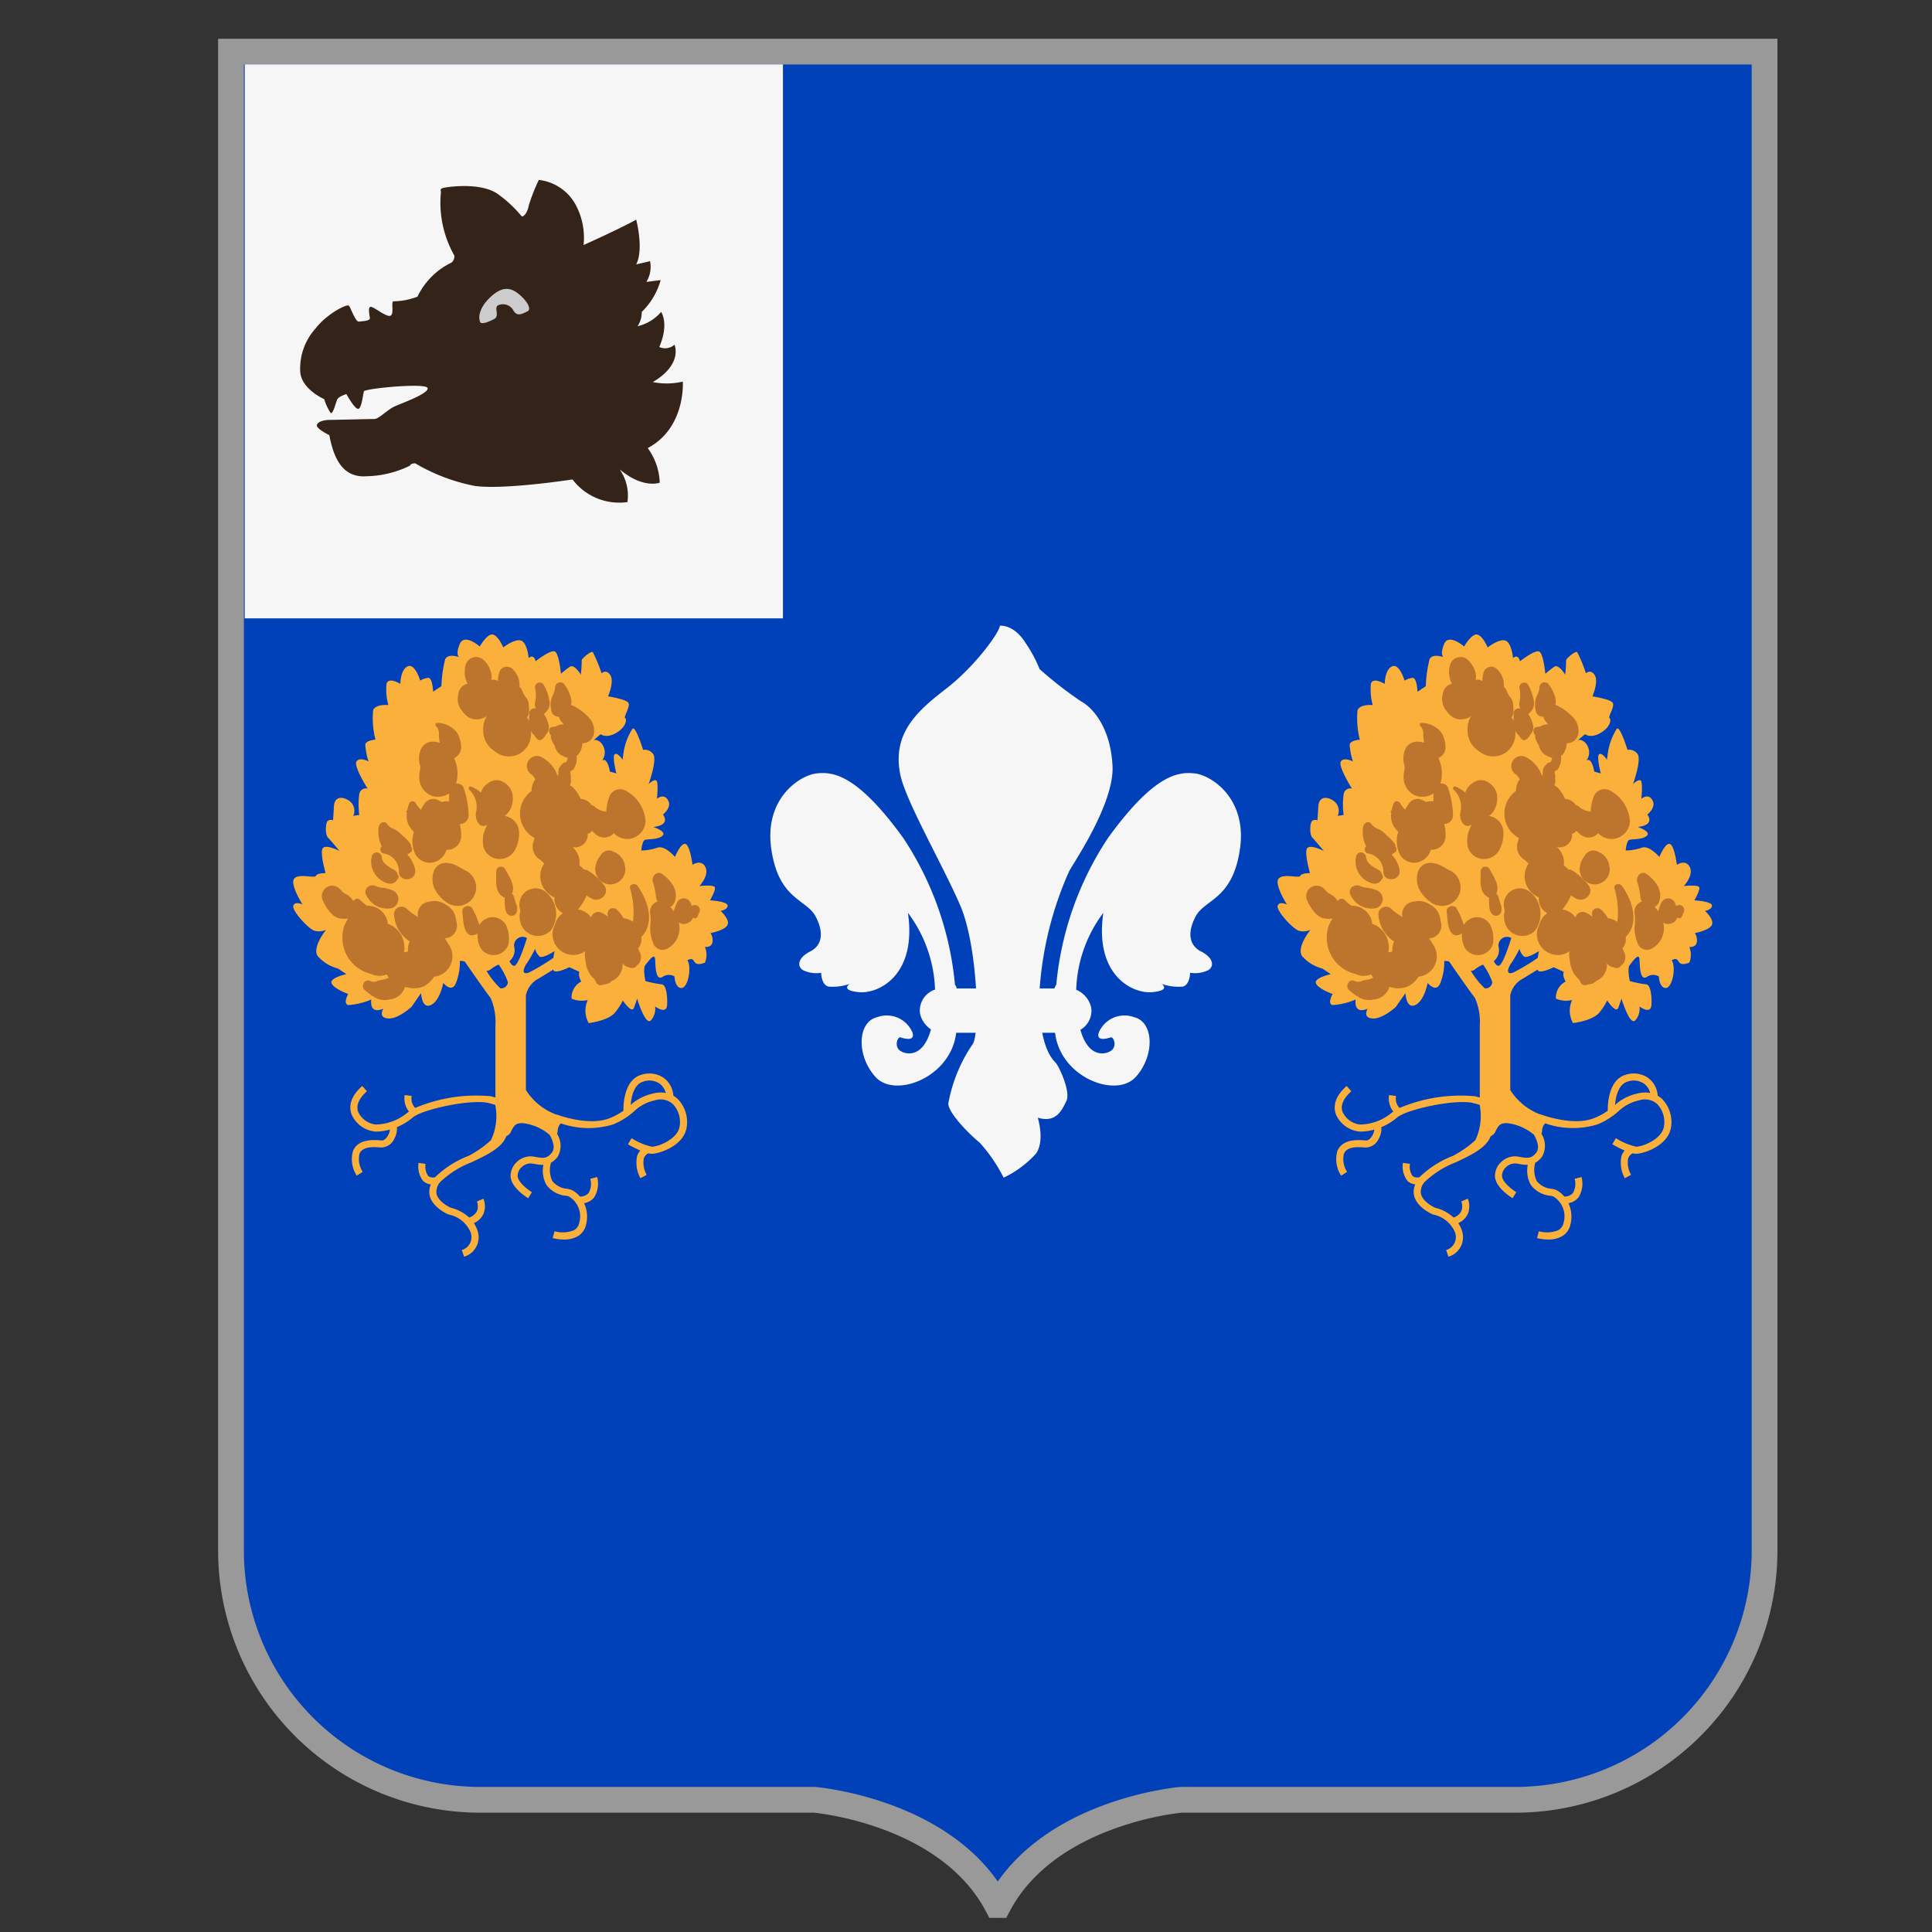 <svg xmlns="http://www.w3.org/2000/svg" width="150" height="150" viewBox="0 0 150 150">
  <rect x="0" y="0" width="150" height="150" fill="#333333" stroke="none"/>
  <defs>
    <style>
      .cls-1 {
        fill: #0040b8;
        stroke: #999;
        stroke-miterlimit: 10;
        stroke-width: 2px;
      }

      .cls-2 {
        fill: #f6f6f6;
      }

      .cls-3 {
        fill: #332318;
      }

      .cls-4 {
        fill: #ccc;
      }

      .cls-5 {
        fill: #fbb03b;
      }

      .cls-6 {
        fill: #bd742d;
      }
    </style>
  </defs>
  <g id="Layer_5" data-name="Layer 5">
    <path class="cls-1" d="M73.257,4.009H17.935V120.387a19.349,19.349,0,0,0,19.349,19.349H63.225s10.319.86,14.189,8.169h.107c3.87-7.309,14.189-8.169,14.189-8.169h25.941A19.349,19.349,0,0,0,137,120.387V4.009H73.257Z"/>
    <rect class="cls-2" x="19" y="5" width="41.788" height="43.009"/>
    <path class="cls-3" d="M25.173,30.989s-1.756-.752-1.863-2.114a4.657,4.657,0,0,1,1.218-3.404c.824-1.075,2.436-1.935,2.58-1.72s.502,1.254.752,1.218.896-.036.86-.287-.179-.86.072-.86,1.254.86,1.541.681,0-1.075.215-1.111a5.333,5.333,0,0,0,1.863-.358,5.654,5.654,0,0,1,2.651-2.651.634.634,0,0,0,.215-.537,8.351,8.351,0,0,1-1.039-4.98s-.143-.215.215-.287,2.759-.43,4.121.43a9.797,9.797,0,0,1,1.935,1.792c.179.036.466-.358.537-.824a14.588,14.588,0,0,1,.788-2.007A3.727,3.727,0,0,1,44.736,15.976a5.415,5.415,0,0,1,.573,3.046s1.29-.573,2.544-1.182,1.541-.788,1.541-.788.609,2.293,0,3.476l1.075-.251a2.215,2.215,0,0,1-.287,1.612l1.111-.143a5.496,5.496,0,0,1-1.469,2.472,1.979,1.979,0,0,1-.322,1.111,3.455,3.455,0,0,0,1.827-1.111s.645.896-.143,2.723a1.083,1.083,0,0,0,1.182-.179s.681,1.505-1.684,2.902a5.514,5.514,0,0,0,2.329-.036s.251,3.583-2.723,5.16a4.847,4.847,0,0,1,.932,2.687s-1.29.502-3.117-1.039a3.535,3.535,0,0,1,.609,2.544,4.543,4.543,0,0,1-4.264-1.756s-5.339.824-7.596.502a14.557,14.557,0,0,1-4.622-1.756s-.358,0-.394.179a7.922,7.922,0,0,1-3.332.824c-1.72.143-2.544-1.075-2.938-3.189,0,0-1.039-.502-.967-.788s.645-.394.967-.394,3.189-.072,3.511-.072,1.003-.717,1.541-.967,2.687-1.003,2.58-1.433-4.873.036-4.945.251-.179,1.397-.466,1.362-.896-1.147-.896-1.147-.609.179-.717.43-.322,1.147-.502,1.039A3.987,3.987,0,0,1,25.173,30.989Z"/>
    <path class="cls-4" d="M38.394,24.755s-.967.537-1.111.251-.143-1.039.752-1.899,1.541-.824,2.186-.322,1.111,1.218.717,1.397-.788.43-1.075-.072a.92.92,0,0,0-1.218-.394C38.358,23.93,38.788,24.504,38.394,24.755Z"/>
    <path class="cls-5" d="M132.378,70.725s.573-.107.537-.43-1.362-.394-1.362-.394.502-.86.358-1.039c-.143-.179-1.182-.072-1.182-.072s.788-.824.466-1.469-1.003-.179-1.003-.179-.179-1.469-.537-1.612c-.358-.143-.824,1.003-.824,1.003s-.788-.932-1.362-.717a4.13,4.13,0,0,1-1.254.215s.072-.752.287-.824,1.003,0,1.362-.322-.717-.681-.717-.681,1.362-.072.752-.967c0,0,.717-.537.394-1.111s-.86-.108-.86-.108.143-1.362-.072-1.433-.573.287-.573.287.717-1.971.323-2.365a.801.801,0,0,0-.752-.287s-.573-1.863-.824-1.648a4.819,4.819,0,0,0-.717,2.007c-.072.645-.107.322-.107.322s-.394-.537-.573-.322c-.179.215.143,1.469.143,1.469l-.502-.143s-.179-1.147-.609-.86a1.055,1.055,0,0,0,.143-1.003c-.215-.573-.681-.645-.788-.573-.108.072.537-.466.537-.466s.43.358,1.218-.107c.788-.466.824-1.075.681-1.147-.143-.072.43-.896.251-1.182-.179-.287-1.577-.502-1.577-.502s.502-1.147.179-1.648c-.323-.502-.681-.143-.681-.143a11.569,11.569,0,0,0-.681-1.648c-.143-.108-.896.537-.86.645a9.625,9.625,0,0,1-.072,1.111s-.502-.86-.86-.609a8.556,8.556,0,0,0-.681.537s-.143-1.541-.466-1.72-1.505.752-1.505.752-.108-.609-.537-.251c0,0-.107-1.218-.609-1.362-.502-.143-1.361.537-1.361.537s-.394-.932-.824-1.003-1.003.932-1.003.932-1.182-1.039-1.541-.215c-.358.824-.072,1.039-.072,1.039s-.86-.322-1.075.179a9.825,9.825,0,0,0-.287,2.078l-.645.43s-.036-1.111-.394-1.075a1.381,1.381,0,0,0-.609.215s-.394-1.362-.967-1.111c-.573.251-.573,1.362-.573,1.362s-.932-.573-1.075,0a4.478,4.478,0,0,0,.143,1.648s-.967-.108-1.182.394a6.838,6.838,0,0,0,.179,2.293s-.752.036-.788.394a5.362,5.362,0,0,0,.251,1.29s-.681-.358-.932,0,.86,2.114.86,2.114a.515.515,0,0,0-.645.43,5.645,5.645,0,0,0,0,1.612l-.466.072a.949.949,0,0,0-.287-1.147c-.609-.43-1.182-.322-1.218.43-.036.752-.072,1.075-.072,1.075s-.107-.108-.358,0-.251,1.111-.036,1.326c.215.215.896,1.039.896,1.039s-1.039-.537-1.29-.215c-.251.322.215,1.935.215,1.935s-.681,0-.752.215-1.326-.215-1.684.215c-.358.43.645,2.007.645,2.007s-.609-.287-.717.107c-.107.394,1.182,1.792,1.648,1.935a1.326,1.326,0,0,0,.896-.072s-1.111,1.362-.645,2.042a3.148,3.148,0,0,0,1.577.967l.645.43s-1.326.287-1.147.717c.179.43,1.29.824,1.29.824s-.43.752,0,.86a5.423,5.423,0,0,0,1.792-.43s-.215,1.182.932.717c0,0-.43.681.358.752s1.827-.896,1.827-.896l.752-1.075s.036,1.254.752.932c.717-.322.967-1.72.967-1.72s.681.86,1.003-.036a4.443,4.443,0,0,0,.287-1.648c0-.042.169-.023.372.016.342.496,1.639,2.367,2.011,2.833a4.659,4.659,0,0,1,.376,2.15v5.583c-.108-.031-.226-.064-.361-.099a12.194,12.194,0,0,0-5.867.908,1.021,1.021,0,0,1-.271-.928l-.545-.073a1.614,1.614,0,0,0,.33,1.28c-.024.018-.055.036-.075.054a3.95,3.95,0,0,1-2.508.954,1.706,1.706,0,0,1-1.352-.967c-.239-.628.235-1.225.674-1.615l-.365-.411c-1.03.915-1.016,1.713-.823,2.222a2.233,2.233,0,0,0,1.865,1.321,4.187,4.187,0,0,0,1.106-.156,1.072,1.072,0,0,1-.137.437c-.144.261-.335.422-.517.407-.583-.049-1.798-.15-2.21.811A2.318,2.318,0,0,0,104.128,91.28l.461-.298a1.8,1.8,0,0,1-.247-1.409c.236-.55.979-.537,1.659-.48a1.132,1.132,0,0,0,1.044-.688,1.528,1.528,0,0,0,.199-.893,4.497,4.497,0,0,0,1.218-.743c.753-.652,4.603-1.469,5.932-1.124.219.057.377.103.499.142v.076a4.361,4.361,0,0,1-.349,2.66,8.265,8.265,0,0,1-1.731,1.214,7.663,7.663,0,0,0-2.592,1.647c-.017.02-.027.041-.043.061l-.008-.048a.556.556,0,0,1-.503-.098,1.287,1.287,0,0,1-.199-.938l-.544-.075a1.807,1.807,0,0,0,.36,1.408.985.985,0,0,0,.597.257,1.398,1.398,0,0,0-.089.889c.231.932,1.399,1.426,1.449,1.446l.054.016a2.332,2.332,0,0,1,1.671,1.376,1.045,1.045,0,0,1-.687,1.373l.088.26.087.261a1.577,1.577,0,0,0,1.034-2.068,2.328,2.328,0,0,0-.269-.541,1.471,1.471,0,0,0,.754-.743,1.61,1.61,0,0,0-.01-1.156l-.506.215a1.058,1.058,0,0,1,.007.733,1.012,1.012,0,0,1-.606.517l.001.003a3.221,3.221,0,0,0-1.431-.764c-.283-.123-.97-.524-1.103-1.061a1.114,1.114,0,0,1,.318-.973,7.357,7.357,0,0,1,2.404-1.501c1.17-.554,2.371-1.124,2.687-2.02a.722.722,0,0,0,.314-.255c.242-.43.296-.806,1.021-.752a3.919,3.919,0,0,1,2.033.903c.244.44.446,1.004.191,1.353-.379.517-.732.457-1.221.371-.122-.021-.242-.042-.361-.053a1.55,1.55,0,0,0-1.143.422,1.47,1.47,0,0,0-.5,1.088c0,.882,1.228,1.655,1.368,1.739l.286-.469c-.427-.261-1.105-.836-1.105-1.27a.927.927,0,0,1,.32-.682,1.025,1.025,0,0,1,.723-.28c.104.01.21.028.317.047a2.858,2.858,0,0,0,.64.06,2.28,2.28,0,0,0,.234,1.561,2.138,2.138,0,0,0,1.52.843,1.719,1.719,0,0,1,.216.049,1.797,1.797,0,0,1,.807,2.05.847.847,0,0,1-.396.571,2.351,2.351,0,0,1-1.52.085l-.146.53a3.59,3.59,0,0,0,.876.111,2.101,2.101,0,0,0,1.07-.253,1.386,1.386,0,0,0,.652-.921,2.464,2.464,0,0,0-.157-1.647,1.272,1.272,0,0,0,.77-.434,1.995,1.995,0,0,0,.245-1.597l-.531.14a1.431,1.431,0,0,1-.14,1.11.869.869,0,0,1-.669.265,1.891,1.891,0,0,0-.645-.514,1.662,1.662,0,0,0-.328-.084,1.656,1.656,0,0,1-1.161-.599,1.964,1.964,0,0,1-.111-1.432,1.625,1.625,0,0,0,.531-.48,1.717,1.717,0,0,0-.06-1.763.831.831,0,0,0,.054-.308.877.877,0,0,1,.238-.501,6.541,6.541,0,0,0,4.061.082,5.645,5.645,0,0,0,1.64-1.029,3.31,3.31,0,0,1,1.598-.839,1.421,1.421,0,0,1,1.401.29,2.021,2.021,0,0,1,.519,1.759c-.182 1-1.684,1.548-2.148,1.548a4.937,4.937,0,0,1-1.58-.66l-.279.473a9.362,9.362,0,0,0,.963.488,1.212,1.212,0,0,0-.253.435,2.486,2.486,0,0,0,.264,1.714l.481-.265a1.91,1.91,0,0,1-.223-1.276.704.704,0,0,1,.357-.395,1.299,1.299,0,0,0,.271.036c.561,0,2.435-.601,2.689-1.999a2.562,2.562,0,0,0-.685-2.258,1.88,1.88,0,0,0-.337-.25,1.879,1.879,0,0,0-.767-1.4,1.99,1.99,0,0,0-1.729-.222c-1.361.397-1.39,2.391-1.382,2.787a5.127,5.127,0,0,1-1.014.556c-1.649.699-4.176-.262-4.2-.272l-.005.012a4.701,4.701,0,0,1-2.352-1.906V77.264a1.938,1.938,0,0,1,.806-1.182c.267-.156.792-.477,1.316-.801a.204.204,0,0,0,.064.102c.251.179,1.182-.287,1.182-.287l.788.358s-.143.251.143.752a1.389,1.389,0,0,0-.752,1.326,1.942,1.942,0,0,0,1.254.108,1.98,1.98,0,0,0,.072,1.792s1.577-.179,2.078-.86a4.404,4.404,0,0,0,.573-.896s.681,1.039.86.573c.179-.466.251-.717.251-.717s.645,2.15,1.075,1.684a1.36,1.36,0,0,0,.322-1.075s.896.681.932-.143c.036-.824-.108-1.577-.43-1.577a8.338,8.338,0,0,1-1.254-.251s-.215-1.003,0-1.254.717-1.003.752-.43c.036.573.036,1.684.573,1.362a.855.855,0,0,1,.932-.036s.036.896.537.896c.502,0,.824-1.577.466-2.15,0,0,.322-.215.466,0,.143.215.251.43.896.179a1.621,1.621,0,0,0,0-1.218s.466.072.573-.322a.993.993,0,0,0-.143-.752s1.147-.215,1.326-.645C133.094,71.37,132.378,70.725,132.378,70.725Zm-6.014,13.253a1.424,1.424,0,0,1,1.259.143,1.297,1.297,0,0,1,.494.734,2.292,2.292,0,0,0-.983.044,3.779,3.779,0,0,0-1.74.885C125.443,85.172,125.637,84.19,126.363,83.978Zm-11.095-7.251A6.248,6.248,0,0,1,114.195,75.369a.433.433,0,0,0,.303-.093,2.424,2.424,0,0,1,.649-.383,5.459,5.459,0,0,1,.712,1.351A.508.508,0,0,1,115.269,76.727Zm1.102-1.747c-.125.036-.266-.124-.397-.351a1.121,1.121,0,0,0,.388-1.073.661.661,0,0,1,.975-.729C117.173,73.36,116.681,74.891,116.37,74.98Zm1.156.511c-.645.269-.484-.322-.161-.752a9.846,9.846,0,0,0,.61-1.075,1.126,1.126,0,0,0,.358.61c.287.143,1.147-.43,1.147-.43s-.049.235-.089.522A16.342,16.342,0,0,1,117.526,75.491Z"/>
    <path class="cls-5" d="M55.951,70.725s.573-.107.537-.43-1.362-.394-1.362-.394.502-.86.358-1.039c-.143-.179-1.182-.072-1.182-.072s.788-.824.466-1.469-1.003-.179-1.003-.179-.179-1.469-.537-1.612c-.358-.143-.824,1.003-.824,1.003s-.788-.932-1.362-.717a4.13,4.13,0,0,1-1.254.215s.072-.752.287-.824,1.003,0,1.362-.322-.717-.681-.717-.681,1.362-.072.752-.967c0,0,.717-.537.394-1.111s-.86-.108-.86-.108.143-1.362-.072-1.433-.573.287-.573.287.717-1.971.323-2.365a.801.801,0,0,0-.752-.287s-.573-1.863-.824-1.648a4.819,4.819,0,0,0-.717,2.007c-.072.645-.107.322-.107.322s-.394-.537-.573-.322c-.179.215.143,1.469.143,1.469l-.502-.143s-.179-1.147-.609-.86a1.055,1.055,0,0,0,.143-1.003c-.215-.573-.681-.645-.788-.573-.107.072.537-.466.537-.466s.43.358,1.218-.107c.788-.466.824-1.075.681-1.147-.143-.072.43-.896.251-1.182-.179-.287-1.577-.502-1.577-.502s.502-1.147.179-1.648c-.323-.502-.681-.143-.681-.143a11.569,11.569,0,0,0-.681-1.648c-.143-.108-.896.537-.86.645A9.625,9.625,0,0,1,45.094,52.38s-.502-.86-.86-.609a8.555,8.555,0,0,0-.681.537s-.143-1.541-.466-1.72-1.505.752-1.505.752-.107-.609-.537-.251c0,0-.108-1.218-.609-1.362-.502-.143-1.362.537-1.362.537s-.394-.932-.824-1.003-1.003.932-1.003.932-1.182-1.039-1.541-.215c-.358.824-.072,1.039-.072,1.039s-.86-.322-1.075.179a9.824,9.824,0,0,0-.287,2.078l-.645.43s-.036-1.111-.394-1.075a1.381,1.381,0,0,0-.609.215s-.394-1.362-.967-1.111c-.573.251-.573,1.362-.573,1.362s-.932-.573-1.075,0a4.478,4.478,0,0,0,.143,1.648s-.967-.108-1.182.394a6.838,6.838,0,0,0,.179,2.293s-.752.036-.788.394a5.362,5.362,0,0,0,.251,1.29s-.681-.358-.932,0,.86,2.114.86,2.114a.515.515,0,0,0-.645.43,5.645,5.645,0,0,0,0,1.612l-.466.072a.949.949,0,0,0-.287-1.147c-.609-.43-1.182-.322-1.218.43-.036.752-.072,1.075-.072,1.075s-.107-.108-.358,0-.251,1.111-.036,1.326c.215.215.896,1.039.896,1.039s-1.039-.537-1.29-.215c-.251.322.215,1.935.215,1.935s-.681,0-.752.215-1.326-.215-1.684.215c-.358.43.645,2.007.645,2.007s-.609-.287-.717.107c-.107.394,1.182,1.792,1.648,1.935a1.326,1.326,0,0,0,.896-.072s-1.111,1.362-.645,2.042a3.148,3.148,0,0,0,1.577.967l.645.43s-1.326.287-1.147.717c.179.43,1.29.824,1.29.824s-.43.752,0,.86a5.423,5.423,0,0,0,1.792-.43s-.215,1.182.932.717c0,0-.43.681.358.752s1.827-.896,1.827-.896l.752-1.075s.036,1.254.752.932c.717-.322.967-1.72.967-1.72s.681.86,1.003-.036a4.443,4.443,0,0,0,.287-1.648c0-.042.169-.023.372.016.342.496,1.639,2.367,2.011,2.833a4.659,4.659,0,0,1,.376,2.15v5.583c-.108-.031-.226-.064-.361-.099a12.194,12.194,0,0,0-5.867.908,1.021,1.021,0,0,1-.271-.928l-.545-.073a1.614,1.614,0,0,0,.33,1.28c-.024.018-.055.036-.075.054a3.95,3.95,0,0,1-2.508.954,1.706,1.706,0,0,1-1.352-.967c-.239-.628.235-1.225.674-1.615l-.365-.411c-1.03.915-1.016,1.713-.822,2.222a2.233,2.233,0,0,0,1.865,1.321,4.187,4.187,0,0,0,1.106-.156,1.073,1.073,0,0,1-.137.437c-.144.261-.335.422-.517.407-.583-.049-1.798-.15-2.21.811a2.318,2.318,0,0,0,.291,1.923l.461-.298a1.8,1.8,0,0,1-.247-1.409c.236-.55.979-.537,1.659-.48a1.132,1.132,0,0,0,1.044-.688,1.528,1.528,0,0,0,.199-.893A4.496,4.496,0,0,0,32.035,86.77c.753-.652,4.603-1.469,5.932-1.124.219.057.377.103.499.142v.076a4.361,4.361,0,0,1-.349,2.66,8.265,8.265,0,0,1-1.731,1.214,7.663,7.663,0,0,0-2.592,1.647c-.017.02-.027.041-.043.061l-.008-.048a.556.556,0,0,1-.503-.098,1.287,1.287,0,0,1-.199-.938l-.544-.075a1.807,1.807,0,0,0,.36,1.408.985.985,0,0,0,.597.257,1.398,1.398,0,0,0-.089.889c.231.932,1.399,1.426,1.449,1.446l.054.016a2.332,2.332,0,0,1,1.671,1.376,1.045,1.045,0,0,1-.687,1.373l.088.26.087.261a1.577,1.577,0,0,0,1.034-2.068,2.327,2.327,0,0,0-.269-.541,1.471,1.471,0,0,0,.754-.743,1.61,1.61,0,0,0-.01-1.156l-.506.215a1.058,1.058,0,0,1,.007.733,1.012,1.012,0,0,1-.606.517l.001.003a3.221,3.221,0,0,0-1.431-.764c-.283-.123-.97-.524-1.103-1.061a1.114,1.114,0,0,1,.318-.973,7.357,7.357,0,0,1,2.404-1.501c1.17-.554,2.371-1.124,2.687-2.02a.722.722,0,0,0,.314-.255c.242-.43.296-.806,1.021-.752a3.919,3.919,0,0,1,2.033.903c.244.44.446,1.004.191,1.353-.379.517-.732.457-1.221.371-.122-.021-.242-.042-.361-.053a1.55,1.55,0,0,0-1.143.422,1.47,1.47,0,0,0-.499,1.088c0,.882,1.228,1.655,1.368,1.739l.286-.469c-.427-.261-1.105-.836-1.105-1.27a.927.927,0,0,1,.32-.682,1.025,1.025,0,0,1,.723-.28c.104.01.21.028.317.047a2.858,2.858,0,0,0,.64.06,2.28,2.28,0,0,0,.234,1.561,2.138,2.138,0,0,0,1.52.843,1.718,1.718,0,0,1,.216.049A1.797,1.797,0,0,1,44.97,94.939a.847.847,0,0,1-.397.571,2.351,2.351,0,0,1-1.52.085l-.146.53a3.591,3.591,0,0,0,.876.111,2.101,2.101,0,0,0,1.07-.253,1.386,1.386,0,0,0,.652-.921,2.464,2.464,0,0,0-.157-1.647,1.272,1.272,0,0,0,.77-.434,1.995,1.995,0,0,0,.245-1.597l-.531.14a1.431,1.431,0,0,1-.14,1.11.869.869,0,0,1-.669.265,1.891,1.891,0,0,0-.645-.514,1.661,1.661,0,0,0-.328-.084,1.656,1.656,0,0,1-1.161-.599,1.964,1.964,0,0,1-.111-1.432,1.625,1.625,0,0,0,.531-.48,1.717,1.717,0,0,0-.06-1.763.831.831,0,0,0,.054-.308.877.877,0,0,1,.238-.501,6.541,6.541,0,0,0,4.061.082,5.645,5.645,0,0,0,1.64-1.029,3.31,3.31,0,0,1,1.598-.839,1.421,1.421,0,0,1,1.401.29,2.021,2.021,0,0,1,.519,1.759c-.182 1-1.684,1.548-2.148,1.548a4.937,4.937,0,0,1-1.58-.66l-.279.473a9.362,9.362,0,0,0,.963.488,1.212,1.212,0,0,0-.253.435,2.486,2.486,0,0,0,.264,1.714l.481-.265a1.91,1.91,0,0,1-.223-1.276.704.704,0,0,1,.357-.395,1.299,1.299,0,0,0,.271.036c.561,0,2.435-.601,2.689-1.999a2.562,2.562,0,0,0-.685-2.258,1.88,1.88,0,0,0-.337-.25,1.879,1.879,0,0,0-.767-1.4,1.989,1.989,0,0,0-1.729-.222c-1.361.397-1.39,2.391-1.382,2.787a5.127,5.127,0,0,1-1.014.556c-1.649.699-4.176-.262-4.2-.272l-.005.012a4.701,4.701,0,0,1-2.352-1.906V77.264a1.938,1.938,0,0,1,.806-1.182c.267-.156.792-.477,1.316-.801a.204.204,0,0,0,.064.102c.251.179,1.182-.287,1.182-.287l.788.358s-.143.251.143.752a1.389,1.389,0,0,0-.752,1.326,1.942,1.942,0,0,0,1.254.108,1.98,1.98,0,0,0,.072,1.792s1.577-.179,2.078-.86a4.403,4.403,0,0,0,.573-.896s.681,1.039.86.573c.179-.466.251-.717.251-.717s.645,2.15,1.075,1.684a1.36,1.36,0,0,0,.322-1.075s.896.681.932-.143c.036-.824-.108-1.577-.43-1.577a8.338,8.338,0,0,1-1.254-.251s-.215-1.003,0-1.254.717-1.003.752-.43c.036.573.036,1.684.573,1.362a.855.855,0,0,1,.932-.036s.036.896.537.896c.502,0,.824-1.577.466-2.15,0,0,.322-.215.466,0,.143.215.251.43.896.179a1.621,1.621,0,0,0,0-1.218s.466.072.573-.322a.993.993,0,0,0-.143-.752s1.147-.215,1.326-.645C56.668,71.37,55.951,70.725,55.951,70.725ZM49.937,83.978a1.424,1.424,0,0,1,1.259.143,1.297,1.297,0,0,1,.494.734,2.292,2.292,0,0,0-.983.044,3.779,3.779,0,0,0-1.74.885C49.017,85.172,49.21,84.19,49.937,83.978ZM38.842,76.727A6.248,6.248,0,0,1,37.768,75.369a.433.433,0,0,0,.303-.093,2.424,2.424,0,0,1,.649-.383,5.459,5.459,0,0,1,.712,1.351A.508.508,0,0,1,38.842,76.727Zm1.102-1.747c-.125.036-.266-.124-.397-.351a1.121,1.121,0,0,0,.388-1.073.661.661,0,0,1,.975-.729C40.747,73.36,40.254,74.891,39.944,74.98Zm1.156.511c-.645.269-.484-.322-.161-.752a9.844,9.844,0,0,0,.61-1.075,1.126,1.126,0,0,0,.358.61c.287.143,1.147-.43,1.147-.43s-.049.235-.089.522A16.342,16.342,0,0,1,41.099,75.491Z"/>
  </g>
  <g id="Layer_7" data-name="Layer 7">
    <g>
      <path class="cls-6" d="M112.316,55.209a1.83,1.83,0,0,0,.469.469,1.254,1.254,0,0,0,.704.174,1.398,1.398,0,0,0,.746-.26c-.014.022-.034.038-.047.061a1.762,1.762,0,0,0-.242.893,1.933,1.933,0,0,0,.539,1.505,4.789,4.789,0,0,0,.587.441,1.719,1.719,0,0,0,1.733,0,1.761,1.761,0,0,0,.85-1.482c.005-.094.009-.18.01-.266a.739.739,0,0,0,.268.361,1.162,1.162,0,0,0,.221.29.262.262,0,0,0,.304.039.938.938,0,0,0,.352-.405.758.758,0,0,0,.213-.721,2.299,2.299,0,0,0-.317-.795.951.951,0,0,0-.064-.071c.015-.011.033-.013.047-.027a2.051,2.051,0,0,0,.344-.432,1.037,1.037,0,0,0,.028-.687,3.542,3.542,0,0,0-.421-1.129.364.364,0,0,0-.663.279,2.613,2.613,0,0,1,.024.919,1.13,1.13,0,0,0-.035.478,1.23,1.23,0,0,0,.067.184.387.387,0,0,0-.521.362c.012.178-.012.354-.005.531.001.029.01.057.014.085a1.916,1.916,0,0,0-.174-.306.891.891,0,0,0,.158-.557c-.007-.124-.011-.249-.022-.372a1.028,1.028,0,0,0-.141-.521q-.093-.123-.189-.243c-.045-.074-.164-.337-.241-.495a.428.428,0,0,0-.151-.166,2.985,2.985,0,0,0-.024-.474,1.761,1.761,0,0,0-.523-.931.618.618,0,0,0-1.026.271,2.992,2.992,0,0,0-.102.659c-.008-.003-.014-.008-.021-.01a.757.757,0,0,0-.387-.087.774.774,0,0,0-.11.01,1.15,1.15,0,0,0,.013-.457,2.027,2.027,0,0,0-.599-1.075.844.844,0,0,0-1.399.369,1.968,1.968,0,0,0,.105,1.386c.015.029.036.05.053.077a.911.911,0,0,0-.697.658c-.011.055-.022.109-.032.164a1.448,1.448,0,0,0,.131,1.062A2.629,2.629,0,0,0,112.316,55.209Z"/>
      <path class="cls-6" d="M115.61,63.353a1.812,1.812,0,0,0,.337-.348,1.881,1.881,0,0,0,.259-1.391,1.412,1.412,0,0,0-.74-.919,1.017,1.017,0,0,0-1.183.153c.228-.195.139-.112.062-.058a1.481,1.481,0,0,0-.489.518c-.005.009-.05.115-.095.224a2.5,2.5,0,0,0-.771-.463c-.134-.05-.231.141-.136.233a1.864,1.864,0,0,1,.527,1.796c-.103.548.311,1.321.891.919a2.74,2.74,0,0,0-.134.274,2.288,2.288,0,0,0-.198.595,2.718,2.718,0,0,0,.02.857,1.301,1.301,0,0,0,1.095.943,1.351,1.351,0,0,0,1.312-.629,2.612,2.612,0,0,0,.358-1.416A1.305,1.305,0,0,0,115.61,63.353Z"/>
      <path class="cls-6" d="M111.577,67.075a1.28,1.28,0,0,0-.182-.034c-.021-.004-.083-.013-.108-.019a1,1,0,0,0-1.201.682,1.812,1.812,0,0,0,.158,1.435,2.794,2.794,0,0,0,.98 1,1.451,1.451,0,0,0,1.752-.226,1.392,1.392,0,0,0,.372-.638,1.469,1.469,0,0,0-.665-1.633c-.213-.095-.406-.224-.613-.33A3.373,3.373,0,0,0,111.577,67.075Z"/>
      <path class="cls-6" d="M106.204,66.26A1.409,1.409,0,0,1,107.4,67.652c-.019.899,1.447.771,1.251-.169a2.375,2.375,0,0,0-.599-1.13,1.453,1.453,0,0,1,.222-.149.31.31,0,0,0,.062-.482.261.261,0,0,0-.061-.232l-.105-.135c-.062-.072-.139-.16-.207-.226-.155-.151-.325-.281-.474-.44a1.913,1.913,0,0,0-.629-.386,1.232,1.232,0,0,1-.405-.359c-.222-.274-.588-.017-.619.256a2.333,2.333,0,0,0,.236,1.504A.319.319,0,0,0,106.204,66.26Z"/>
      <path class="cls-6" d="M111.805,71.233a1.476,1.476,0,0,0-.725-.97,1.738,1.738,0,0,0-.892-.314,3.432,3.432,0,0,0-.607.086.979.979,0,0,0-.717.942c.002.081.012.159.018.238a2.186,2.186,0,0,0-.241-.17,3.523,3.523,0,0,1-.63-.49.591.591,0,0,0-.979.57,2.658,2.658,0,0,0,1.21,1.973,1.239,1.239,0,0,0-.099.271,1.952,1.952,0,0,0-.043.513c-.104.018-.208.041-.311.063a1.968,1.968,0,0,0-.985-2.108,1.933,1.933,0,0,0-.278-.109.703.703,0,0,0-.01-.167,1.564,1.564,0,0,0-1.585-1.237,4.602,4.602,0,0,1-.542-.449.313.313,0,0,0-.513.08c-.019-.02-.038-.041-.056-.062a.101.101,0,0,0-.011-.011c-.008-.013-.015-.027-.022-.038a1.553,1.553,0,0,0-.569-.463c-.05-.029-.098-.061-.147-.093l-.009-.005c-.003-.003.002-.001-.004-.006-.087-.095-.182-.176-.265-.276a.809.809,0,0,0-1.352.787,3.422,3.422,0,0,0,.616,1.04,1.427,1.427,0,0,0,.628.449,2.066,2.066,0,0,0,.636.051.819.819,0,0,0,.144-.027,5.011,5.011,0,0,0-.292.544,2.884,2.884,0,0,0,2.039,3.763,1.523,1.523,0,0,0,1.24.046,1.208,1.208,0,0,0,.17.252c-.088.037-.176.077-.269.108-.203.067-.418.069-.616.145a.647.647,0,0,1-.611-.014c-.402-.149-.693.422-.407.699a5.215,5.215,0,0,0,.826.611,1.51,1.51,0,0,0,1.104.143,1.368,1.368,0,0,0,1.222-.975,2.332,2.332,0,0,0,.261.058,1.879,1.879,0,0,0,1.264-.135,2.307,2.307,0,0,0,.599-.525,1.267,1.267,0,0,0,.138-.196,1.441,1.441,0,0,0,.631-.202,1.605,1.605,0,0,0,.731-.95,1.623,1.623,0,0,0-.16-1.225q-.144-.229-.287-.458a1.782,1.782,0,0,0-.107-.142l.011-0a.974.974,0,0,0,.925-1.214C111.854,71.499,111.83,71.366,111.805,71.233Z"/>
      <path class="cls-6" d="M116.317,69.59a.342.342,0,0,0-.154-.195c.318-.623-.215-1.369-.527-1.934a.366.366,0,0,0-.676.183c-.011.715-.146,1.721.645,2.043.025.395-.049,1.003.25,1.294a.42.42,0,0,0,.654-.084.831.831,0,0,0-.003-.69Z"/>
      <path class="cls-6" d="M118.892,69.339a1.259,1.259,0,0,0-1.521-.196,1.28,1.28,0,0,0-.577,1.418c.011.031.019.063.028.095-.002.03-.002.069-.001.107-.004.015-.007.03-.012.045a1.64,1.64,0,0,0,.174,1.171,1.405,1.405,0,0,0,2.193.283A2.192,2.192,0,0,0,118.892,69.339Z"/>
      <path class="cls-6" d="M125.918,68.772c-.187-.254-.697-.117-.561.236a6.369,6.369,0,0,1,.213,2.564,1.623,1.623,0,0,0-.737-.284,2.53,2.53,0,0,0-.523-.664.422.422,0,0,0-.699.407c.009.048.007.102.013.152a1.904,1.904,0,0,0-.588-.361.589.589,0,0,0-.718.402,1.58,1.58,0,0,0-.838-.578c-.061-.014-.124-.02-.187-.028a4.134,4.134,0,0,0,.681-1.104,2.163,2.163,0,0,0,.401.26c.617.301,1.398-.334.992-.992a4.446,4.446,0,0,0-1.253-1.168.561.561,0,0,0-.351-.102,1.167,1.167,0,0,0-.346-.312,1.705,1.705,0,0,0-.034-.588,1.658,1.658,0,0,0-.5-.844.973.973,0,0,0,1.175-.949c-0-.027-.001-.053-.001-.08a.623.623,0,0,0,.336-.243,2.274,2.274,0,0,0,.436.386.992.992,0,0,0,1.258-.199c.013.016.023.031.036.047a1.426,1.426,0,0,0,2.422-1.003A2.924,2.924,0,0,0,125.02,61.39a.901.901,0,0,0-1.311.534,3.935,3.935,0,0,0-.213,1.1,1.372,1.372,0,0,0-.157-.034,1.502,1.502,0,0,1-.783-.394.374.374,0,0,0-.196-.079,1.086,1.086,0,0,0-.842-.49,3.208,3.208,0,0,0-.514-.798.995.995,0,0,0-.331-.254l.019-.036c.133-.274.014-.394.059-.668q-.027-.198-.047-.396a.698.698,0,0,0,.243-.14,1.582,1.582,0,0,0,.25-1.041.823.823,0,0,0,.224-.252,1.455,1.455,0,0,0,.22-.739.882.882,0,0,0,.911-.891,1.498,1.498,0,0,0-.2-.834,2.892,2.892,0,0,0-.431-.491,4.21,4.21,0,0,0-.936-.665.86.86,0,0,0-.228-.078,1.135,1.135,0,0,0-.001-.546,2.76,2.76,0,0,0-.5-1.04.395.395,0,0,0-.728.197,1.832,1.832,0,0,1-.22.705,1.695,1.695,0,0,0-.089,1.021.575.575,0,0,0,.613.565.815.815,0,0,0,.206.403,2.441,2.441,0,0,1,.155.197.978.978,0,0,0-.634.17c-.082.006-.165.014-.249.026-.333.047-.305.471-.106.644a.805.805,0,0,0,.03.313,2.486,2.486,0,0,0,.247.475l.002.009a1.685,1.685,0,0,0,.159.392,1.13,1.13,0,0,0,.556.45c-.01-.002-.002.004.042.026.013.006.027.01.04.016l.005.003.005.001a1.006,1.006,0,0,0,.219.067,1.556,1.556,0,0,1-.11.318q-.138.046-.271.105c-.1.152-.252.25-.322.44q-.027.182-.037.366.037.48-.006.113a.279.279,0,0,1-.081-.013,1.5,1.5,0,0,0-.11-.287,2.696,2.696,0,0,0-1.062-1.079.781.781,0,1,0-.789,1.349,1.049,1.049,0,0,1,.265.362,1.451,1.451,0,0,0-.244.51,1.6,1.6,0,0,0-.043.391,2.163,2.163,0,0,0,.191,3.632c.013.008.028.012.042.02q-.061.209-.122.418a1.175,1.175,0,0,0,.609,1.302,1.966,1.966,0,0,0,.266.259,1.729,1.729,0,0,0-.275.626,1.785,1.785,0,0,0,.712,1.807,1.707,1.707,0,0,0,.354.199,1.238,1.238,0,0,0,.655,1.222l.003.001-.204.158a1.589,1.589,0,0,0-.409.702l-.138.339a1.619,1.619,0,0,0,.163,1.245,1.616,1.616,0,0,0,2.211.58c.036-.023.068-.052.102-.077a1.635,1.635,0,0,0,.009.641c.013.063.021.091.024.101l0.0.002a2.022,2.022,0,0,0,.655,1.408,1.379,1.379,0,0,1,.157.23.364.364,0,0,0,.446.253c.227-.085.424-.047.639-.197a1.454,1.454,0,0,0,.129-.118,1.368,1.368,0,0,0,.844-1.367.811.811,0,0,0,.544.308l.004.002a.424.424,0,0,0,.56-.147.12.12,0,0,1,.092-.075.824.824,0,0,0,.126-.978c-.038-.089-.081-.181-.128-.273a1.05,1.05,0,0,0,.27-.661,1.71,1.71,0,0,0-.007-.239C127.325,71.656,126.705,69.84,125.918,68.772Z"/>
      <path class="cls-6" d="M130.648,70.377a.406.406,0,0,0-.276-.114.397.397,0,0,0-.226.081c-.024-.057-.048-.114-.069-.169a.605.605,0,0,0-.565-.43.617.617,0,0,0-.565.43,3.742,3.742,0,0,0-.208.579,3.963,3.963,0,0,0-.268-.348.717.717,0,0,0,.362-.445,1.507,1.507,0,0,0-.199-1.291,3.006,3.006,0,0,0-.803-.814c-.445-.312-.89.277-.687.687a5.578,5.578,0,0,1,.217,1.148,1.794,1.794,0,0,0,.113.304.839.839,0,0,0-.559.975,4.106,4.106,0,0,1-.013,1.036,3.292,3.292,0,0,0,.225,1.184.773.773,0,0,0,1.121.456,1.799,1.799,0,0,0,.933-1.718,1.631,1.631,0,0,0-.049-.306.686.686,0,0,0,.381.117.916.916,0,0,0,.39-.105.761.761,0,0,0,.327-.399.218.218,0,0,0,.358-.093q.081-.193.161-.385A.379.379,0,0,0,130.648,70.377Z"/>
      <path class="cls-6" d="M114.522,71.223a1.201,1.201,0,0,0-.874.598,6.206,6.206,0,0,0-.544-1.271c-.168-.365-.832-.197-.78.211.069.541.031,2.075.938,1.828a.61.61,0,0,0,.246-.127,2.166,2.166,0,0,0,.211,1.111,1.204,1.204,0,0,0,2.187-.286,2.425,2.425,0,0,0-.098-1.225A1.167,1.167,0,0,0,114.522,71.223Z"/>
      <path class="cls-6" d="M124.353,66.277a2.44,2.44,0,0,0-.446-.219.754.754,0,0,0-.851.346c-.014.025-.03.05-.046.074a1.671,1.671,0,0,0-.329.707,1.182,1.182,0,0,0,1.127,1.48,1.169,1.169,0,0,0,1.127-1.48A1.311,1.311,0,0,0,124.353,66.277Z"/>
      <path class="cls-6" d="M108.018,63.116a1.579,1.579,0,0,0,.171.998,2.642,2.642,0,0,0,.373.476,2.314,2.314,0,0,0,.014,1.49,1.268,1.268,0,0,0,1.83.744,1.407,1.407,0,0,0,.685-.849,1.068,1.068,0,0,0,1.132-.942,2.944,2.944,0,0,0-.101-1.056.685.685,0,0,0,.688-.669,7.058,7.058,0,0,0-.359-2.057.538.538,0,0,0-.618-.411,2.78,2.78,0,0,0-.155-1.982.941.941,0,0,0,.552-.804,2.449,2.449,0,0,0-.272-1.104,1.948,1.948,0,0,0-1.589-.824c-.132-.013-.168.156-.099.238a.749.749,0,0,1,.233.539,3.135,3.135,0,0,0,.057.701c.004.021 0.0.042.002.063a1.464,1.464,0,0,0-.4-.077,1.03,1.03,0,0,0-.995.454,1.797,1.797,0,0,0-.128,1.382c-.003-.035.016-.004.017.087 0.0.053-.001.106-.002.159-.003.025-.008.082-.021.148a2.11,2.11,0,0,0-.054.588,1.513,1.513,0,0,0,1.076,1.413,1.645,1.645,0,0,0,1.243-.219c-.001.204-.004.409-.005.617a1.289,1.289,0,0,0-.571.05,3.916,3.916,0,0,0-.439-.214.827.827,0,0,0-.922.375,2.714,2.714,0,0,0-.254.436,2.015,2.015,0,0,1-.412-.523.283.283,0,0,0-.51.067,3.084,3.084,0,0,0-.138.5.118.118,0,0,0-.049.182Z"/>
      <path class="cls-6" d="M106.582,68.596a.618.618,0,0,0,.657-.267l.072-.082a.229.229,0,0,0,0-.316l-.002-.002a.593.593,0,0,0-.279-.396c-.387-.209-.9-.474-.966-.962a.398.398,0,0,0-.339-.384.387.387,0,0,0-.429.28A1.759,1.759,0,0,0,106.582,68.596Z"/>
      <path class="cls-6" d="M106.827,70.509a.739.739,0,0,0,.175-1.336,2.744,2.744,0,0,0-.899-.251,1.583,1.583,0,0,1-.503-.131c-.45-.217-1.023.243-.725.725A1.784,1.784,0,0,0,106.827,70.509Z"/>
    </g>
    <g>
      <path class="cls-6" d="M35.889,55.209a1.83,1.83,0,0,0,.469.469,1.254,1.254,0,0,0,.704.174,1.398,1.398,0,0,0,.746-.26c-.014.022-.034.038-.047.061a1.762,1.762,0,0,0-.242.893,1.933,1.933,0,0,0,.539,1.505,4.789,4.789,0,0,0,.587.441,1.719,1.719,0,0,0,1.733,0,1.761,1.761,0,0,0,.85-1.482c.005-.094.009-.18.01-.266a.739.739,0,0,0,.268.361,1.162,1.162,0,0,0,.221.29.262.262,0,0,0,.304.039.938.938,0,0,0,.352-.405.758.758,0,0,0,.213-.721,2.299,2.299,0,0,0-.317-.795.951.951,0,0,0-.064-.071c.015-.011.033-.013.047-.027a2.051,2.051,0,0,0,.344-.432,1.037,1.037,0,0,0,.028-.687,3.542,3.542,0,0,0-.421-1.129.364.364,0,0,0-.663.279,2.614,2.614,0,0,1,.024.919,1.13,1.13,0,0,0-.035.478,1.229,1.229,0,0,0,.067.184.387.387,0,0,0-.521.362c.012.178-.012.354-.005.531.001.029.01.057.014.085a1.916,1.916,0,0,0-.174-.306.891.891,0,0,0,.158-.557c-.007-.124-.011-.249-.022-.372a1.028,1.028,0,0,0-.141-.521q-.093-.123-.189-.243c-.045-.074-.164-.337-.241-.495a.429.429,0,0,0-.151-.166,2.985,2.985,0,0,0-.024-.474,1.761,1.761,0,0,0-.523-.931.618.618,0,0,0-1.026.271,2.993,2.993,0,0,0-.102.659c-.008-.003-.014-.008-.021-.01a.757.757,0,0,0-.387-.087.774.774,0,0,0-.11.01,1.151,1.151,0,0,0,.013-.457,2.027,2.027,0,0,0-.599-1.075.844.844,0,0,0-1.399.369,1.968,1.968,0,0,0,.105,1.386c.015.029.036.05.053.077a.911.911,0,0,0-.697.658c-.011.055-.022.109-.032.164a1.448,1.448,0,0,0,.131,1.062A2.629,2.629,0,0,0,35.889,55.209Z"/>
      <path class="cls-6" d="M39.183,63.353a1.812,1.812,0,0,0,.337-.348,1.881,1.881,0,0,0,.259-1.391,1.412,1.412,0,0,0-.74-.919,1.017,1.017,0,0,0-1.183.153c.228-.195.139-.112.062-.058a1.481,1.481,0,0,0-.489.518c-.005.009-.05.115-.094.224a2.5,2.5,0,0,0-.771-.463c-.134-.05-.231.141-.136.233a1.864,1.864,0,0,1,.527,1.796c-.103.548.311,1.321.892.919a2.735,2.735,0,0,0-.134.274,2.288,2.288,0,0,0-.198.595,2.717,2.717,0,0,0,.02.857,1.301,1.301,0,0,0,1.095.943,1.351,1.351,0,0,0,1.312-.629,2.612,2.612,0,0,0,.358-1.416A1.305,1.305,0,0,0,39.183,63.353Z"/>
      <path class="cls-6" d="M35.15,67.075a1.28,1.28,0,0,0-.182-.034c-.021-.004-.083-.013-.108-.019a1,1,0,0,0-1.201.682,1.812,1.812,0,0,0,.158,1.435,2.794,2.794,0,0,0,.98 1,1.451,1.451,0,0,0,1.752-.226,1.392,1.392,0,0,0,.372-.638,1.469,1.469,0,0,0-.665-1.633c-.213-.095-.406-.224-.613-.33A3.372,3.372,0,0,0,35.15,67.075Z"/>
      <path class="cls-6" d="M29.777,66.26a1.409,1.409,0,0,1,1.196,1.392c-.019.899,1.447.771,1.251-.169a2.375,2.375,0,0,0-.599-1.13,1.452,1.452,0,0,1,.222-.149.31.31,0,0,0,.062-.482.261.261,0,0,0-.061-.232l-.105-.135c-.062-.072-.139-.16-.207-.226-.155-.151-.325-.281-.474-.44a1.914,1.914,0,0,0-.629-.386,1.232,1.232,0,0,1-.405-.359c-.222-.274-.588-.017-.619.256a2.333,2.333,0,0,0,.236,1.504A.319.319,0,0,0,29.777,66.26Z"/>
      <path class="cls-6" d="M35.378,71.233a1.476,1.476,0,0,0-.725-.97,1.738,1.738,0,0,0-.892-.314,3.432,3.432,0,0,0-.607.086.979.979,0,0,0-.717.942c.002.081.012.159.018.238a2.187,2.187,0,0,0-.241-.17,3.524,3.524,0,0,1-.63-.49.591.591,0,0,0-.979.57,2.658,2.658,0,0,0,1.21,1.973,1.239,1.239,0,0,0-.099.271,1.952,1.952,0,0,0-.043.513c-.104.018-.208.041-.311.063a1.968,1.968,0,0,0-.985-2.108,1.933,1.933,0,0,0-.278-.109.703.703,0,0,0-.01-.167,1.564,1.564,0,0,0-1.585-1.237,4.602,4.602,0,0,1-.542-.449.313.313,0,0,0-.513.08c-.019-.02-.038-.041-.056-.062a.1.1,0,0,0-.011-.011c-.008-.013-.015-.027-.022-.038a1.552,1.552,0,0,0-.569-.463c-.05-.029-.098-.061-.147-.093l-.009-.005c-.003-.003.002-.001-.004-.006-.087-.095-.182-.176-.265-.276a.809.809,0,0,0-1.352.787,3.422,3.422,0,0,0,.616,1.04,1.427,1.427,0,0,0,.628.449,2.066,2.066,0,0,0,.636.051A.818.818,0,0,0,27.039,71.3a5.012,5.012,0,0,0-.292.544,2.884,2.884,0,0,0,2.039,3.763,1.523,1.523,0,0,0,1.24.046,1.208,1.208,0,0,0,.17.252c-.088.037-.176.077-.269.108-.203.067-.418.069-.616.145a.647.647,0,0,1-.611-.014c-.402-.149-.693.422-.407.699a5.216,5.216,0,0,0,.826.611,1.51,1.51,0,0,0,1.104.143,1.368,1.368,0,0,0,1.222-.975,2.333,2.333,0,0,0,.261.058,1.879,1.879,0,0,0,1.264-.135,2.307,2.307,0,0,0,.599-.525,1.267,1.267,0,0,0,.138-.196,1.441,1.441,0,0,0,.631-.202,1.605,1.605,0,0,0,.731-.95A1.623,1.623,0,0,0,34.91,73.447q-.144-.229-.287-.458a1.782,1.782,0,0,0-.107-.142l.011-0a.974.974,0,0,0,.925-1.214C35.427,71.499,35.403,71.366,35.378,71.233Z"/>
      <path class="cls-6" d="M39.89,69.59a.342.342,0,0,0-.154-.195c.318-.623-.215-1.369-.527-1.934a.366.366,0,0,0-.676.183c-.011.715-.146,1.721.645,2.043.025.395-.049,1.003.25,1.294a.42.42,0,0,0,.654-.084.831.831,0,0,0-.003-.69Z"/>
      <path class="cls-6" d="M42.465,69.339a1.259,1.259,0,0,0-1.521-.196,1.28,1.28,0,0,0-.577,1.418c.011.031.019.063.028.095-.002.03-.002.069-.001.107-.004.015-.007.03-.012.045a1.64,1.64,0,0,0,.174,1.171,1.405,1.405,0,0,0,2.193.283A2.192,2.192,0,0,0,42.465,69.339Z"/>
      <path class="cls-6" d="M49.491,68.772c-.187-.254-.697-.117-.561.236a6.369,6.369,0,0,1,.213,2.564,1.623,1.623,0,0,0-.737-.284,2.53,2.53,0,0,0-.523-.664.422.422,0,0,0-.7.407c.009.048.007.102.013.152a1.904,1.904,0,0,0-.588-.361.589.589,0,0,0-.718.402,1.58,1.58,0,0,0-.838-.578c-.061-.014-.124-.02-.187-.028a4.134,4.134,0,0,0,.681-1.104,2.163,2.163,0,0,0,.401.26c.617.301,1.398-.334.992-.992a4.446,4.446,0,0,0-1.253-1.168.561.561,0,0,0-.351-.102,1.167,1.167,0,0,0-.346-.312,1.705,1.705,0,0,0-.034-.588,1.658,1.658,0,0,0-.5-.844.973.973,0,0,0,1.175-.949c-0-.027-.001-.053-.001-.08a.623.623,0,0,0,.336-.243,2.274,2.274,0,0,0,.436.386.992.992,0,0,0,1.258-.199c.013.016.023.031.036.047a1.426,1.426,0,0,0,2.422-1.003A2.924,2.924,0,0,0,48.593,61.39a.901.901,0,0,0-1.311.534,3.935,3.935,0,0,0-.213,1.1,1.372,1.372,0,0,0-.157-.034,1.502,1.502,0,0,1-.783-.394.374.374,0,0,0-.196-.079,1.086,1.086,0,0,0-.842-.49,3.208,3.208,0,0,0-.514-.798.995.995,0,0,0-.331-.254l.019-.036c.133-.274.014-.394.059-.668q-.027-.198-.047-.396a.698.698,0,0,0,.243-.14,1.582,1.582,0,0,0,.25-1.041.823.823,0,0,0,.224-.252,1.455,1.455,0,0,0,.22-.739.882.882,0,0,0,.911-.891,1.498,1.498,0,0,0-.2-.834,2.892,2.892,0,0,0-.431-.491,4.21,4.21,0,0,0-.936-.665.86.86,0,0,0-.228-.078,1.135,1.135,0,0,0-.001-.546,2.76,2.76,0,0,0-.5-1.04.395.395,0,0,0-.728.197,1.832,1.832,0,0,1-.22.705,1.695,1.695,0,0,0-.089,1.021.575.575,0,0,0,.613.565.815.815,0,0,0,.206.403,2.446,2.446,0,0,1,.155.197.978.978,0,0,0-.634.17c-.082.006-.165.014-.249.026-.333.047-.305.471-.106.644a.805.805,0,0,0,.03.313,2.486,2.486,0,0,0,.247.475l.002.009a1.685,1.685,0,0,0,.159.392,1.13,1.13,0,0,0,.556.45c-.01-.002-.002.004.042.026.013.006.027.01.04.016l.005.003.005.001a1.006,1.006,0,0,0,.219.067,1.556,1.556,0,0,1-.11.318q-.138.046-.271.105c-.1.152-.252.25-.322.44q-.027.182-.037.366.037.48-.006.113a.279.279,0,0,1-.081-.013,1.5,1.5,0,0,0-.11-.287,2.696,2.696,0,0,0-1.062-1.079.781.781,0,1,0-.789,1.349,1.049,1.049,0,0,1,.265.362,1.451,1.451,0,0,0-.244.51,1.6,1.6,0,0,0-.043.391A2.163,2.163,0,0,0,41.464,65.044c.013.008.028.012.042.02q-.061.209-.122.418a1.175,1.175,0,0,0,.609,1.302,1.966,1.966,0,0,0,.266.259,1.729,1.729,0,0,0-.275.626,1.785,1.785,0,0,0,.712,1.807,1.707,1.707,0,0,0,.354.199,1.238,1.238,0,0,0,.655,1.222l.003.001-.204.158a1.589,1.589,0,0,0-.409.702l-.138.339A1.619,1.619,0,0,0,43.12,73.343a1.616,1.616,0,0,0,2.211.58c.036-.023.068-.052.102-.077a1.634,1.634,0,0,0,.009.641c.013.063.021.091.024.101l0.0.002a2.022,2.022,0,0,0,.655,1.408,1.379,1.379,0,0,1,.157.23.364.364,0,0,0,.446.253c.227-.085.424-.047.639-.197a1.452,1.452,0,0,0,.128-.118,1.368,1.368,0,0,0,.844-1.367.811.811,0,0,0,.544.308l.004.002a.424.424,0,0,0,.56-.147.12.12,0,0,1,.092-.075.824.824,0,0,0,.126-.978c-.038-.089-.081-.181-.128-.273a1.05,1.05,0,0,0,.27-.661,1.709,1.709,0,0,0-.007-.239C50.898,71.656,50.278,69.84,49.491,68.772Z"/>
      <path class="cls-6" d="M54.221,70.377a.406.406,0,0,0-.276-.114.397.397,0,0,0-.226.081c-.024-.057-.048-.114-.069-.169a.605.605,0,0,0-.565-.43.617.617,0,0,0-.565.43,3.742,3.742,0,0,0-.208.579,3.961,3.961,0,0,0-.268-.348.717.717,0,0,0,.362-.445,1.507,1.507,0,0,0-.199-1.291,3.006,3.006,0,0,0-.803-.814c-.445-.312-.89.277-.687.687a5.578,5.578,0,0,1,.217,1.148,1.794,1.794,0,0,0,.113.304.839.839,0,0,0-.559.975,4.106,4.106,0,0,1-.013,1.036,3.292,3.292,0,0,0,.225,1.184.773.773,0,0,0,1.121.456,1.799,1.799,0,0,0,.933-1.718,1.63,1.63,0,0,0-.049-.306.686.686,0,0,0,.381.117.916.916,0,0,0,.39-.105.762.762,0,0,0,.327-.399.218.218,0,0,0,.358-.093q.081-.193.161-.385A.379.379,0,0,0,54.221,70.377Z"/>
      <path class="cls-6" d="M38.095,71.223a1.2,1.2,0,0,0-.874.598,6.207,6.207,0,0,0-.544-1.271c-.168-.365-.832-.197-.78.211.069.541.031,2.075.938,1.828a.61.61,0,0,0,.246-.127,2.166,2.166,0,0,0,.211,1.111,1.204,1.204,0,0,0,2.187-.286,2.425,2.425,0,0,0-.098-1.225A1.167,1.167,0,0,0,38.095,71.223Z"/>
      <path class="cls-6" d="M47.926,66.277a2.44,2.44,0,0,0-.446-.219.754.754,0,0,0-.851.346c-.014.025-.03.05-.046.074a1.671,1.671,0,0,0-.329.707,1.182,1.182,0,0,0,1.127,1.48,1.169,1.169,0,0,0,1.127-1.48A1.311,1.311,0,0,0,47.926,66.277Z"/>
      <path class="cls-6" d="M31.592,63.116a1.58,1.58,0,0,0,.171.998,2.642,2.642,0,0,0,.373.476A2.314,2.314,0,0,0,32.15,66.081a1.268,1.268,0,0,0,1.83.744,1.407,1.407,0,0,0,.685-.849,1.068,1.068,0,0,0,1.132-.942,2.944,2.944,0,0,0-.101-1.056.685.685,0,0,0,.688-.669,7.058,7.058,0,0,0-.359-2.057.538.538,0,0,0-.618-.411,2.78,2.78,0,0,0-.155-1.982.941.941,0,0,0,.552-.804,2.449,2.449,0,0,0-.272-1.104,1.948,1.948,0,0,0-1.589-.824c-.132-.013-.168.156-.099.238a.75.75,0,0,1,.233.539,3.135,3.135,0,0,0,.057.701c.004.021 0.0.042.002.063a1.464,1.464,0,0,0-.4-.077,1.03,1.03,0,0,0-.995.454,1.797,1.797,0,0,0-.128,1.382c-.003-.035.016-.004.017.087 0.0.053-.001.106-.002.159-.003.025-.008.082-.021.148a2.11,2.11,0,0,0-.054.588,1.513,1.513,0,0,0,1.076,1.413,1.645,1.645,0,0,0,1.243-.219c-.001.204-.004.409-.005.617a1.289,1.289,0,0,0-.571.05,3.916,3.916,0,0,0-.439-.214.827.827,0,0,0-.922.375,2.715,2.715,0,0,0-.254.436,2.016,2.016,0,0,1-.412-.523.283.283,0,0,0-.51.067,3.086,3.086,0,0,0-.138.5.118.118,0,0,0-.049.182Z"/>
      <path class="cls-6" d="M30.156,68.596a.618.618,0,0,0,.657-.267l.072-.082a.229.229,0,0,0,0-.316l-.002-.002a.593.593,0,0,0-.279-.396c-.387-.209-.9-.474-.966-.962a.398.398,0,0,0-.339-.384.387.387,0,0,0-.429.28A1.759,1.759,0,0,0,30.156,68.596Z"/>
      <path class="cls-6" d="M30.4,70.509A.739.739,0,0,0,30.575,69.173a2.744,2.744,0,0,0-.899-.251,1.583,1.583,0,0,1-.503-.131c-.45-.217-1.024.243-.725.725A1.784,1.784,0,0,0,30.4,70.509Z"/>
    </g>
    <g>
      <path class="cls-2" d="M82.009,76.458a24.729,24.729,0,0,1,4.013-11.394c3.583-4.945,5.446-5.16,6.736-5.016s4.085,1.935,3.511,5.876-2.723,3.87-3.44,5.231-.43,2.293.43,2.723,1.075,1.075.573,1.433a2.36,2.36,0,0,1-1.433.215s0,.932-.573,1.075a4.042,4.042,0,0,1-1.648-.215s.788.502-.717.645-4.515-1.29-3.798-6.163a10.496,10.496,0,0,0-2.078,7.166c.287,4.443,2.293,3.87,2.723,3.511s.143-1.075-.072-1.003-1.147.358-.932-.358a2.16,2.16,0,0,1,2.723-1.218c1.577.358,1.648,3.01.143,4.658s-5.733.072-6.235-3.296S82.009,76.458,82.009,76.458Z"/>
      <path class="cls-2" d="M74.144,76.458a24.729,24.729,0,0,0-4.013-11.394c-3.583-4.945-5.446-5.16-6.736-5.016s-4.085,1.935-3.511,5.876,2.723,3.87,3.44,5.231.43,2.293-.43,2.723-1.075,1.075-.573,1.433a2.36,2.36,0,0,0,1.433.215s0,.932.573,1.075a4.042,4.042,0,0,0,1.648-.215s-.788.502.717.645,4.515-1.29,3.798-6.163a10.496,10.496,0,0,1,2.078,7.166c-.287,4.443-2.293,3.87-2.723,3.511s-.143-1.075.072-1.003,1.147.358.932-.358a2.16,2.16,0,0,0-2.723-1.218c-1.577.358-1.648,3.01-.143,4.658s5.733.072,6.235-3.296S74.144,76.458,74.144,76.458Z"/>
    </g>
    <path class="cls-2" d="M77.634,48.582s1.075-.143,2.007,1.362A10.374,10.374,0,0,1,80.715,51.95a30.489,30.489,0,0,0,3.225,2.508c.932.502,2.293,2.078,2.436,5.016s-3.081,7.596-3.368,8.169a27.03,27.03,0,0,0-2.293,9.173c-.143,4.228.932,5.375,1.218,5.661s1.218,2.293.86,3.01-.788,1.72-2.221,1.29c0,0,.573,1.792-.143,2.795a8.008,8.008,0,0,1-2.508,1.863,12.106,12.106,0,0,0-1.863-2.723c-.788-.645-2.365-2.221-2.436-3.01A11.942,11.942,0,0,1,75.484,81.116c.645-.717.43-7.668-.932-10.821s-4.247-8.119-4.658-10.176c-.645-3.225,1.362-4.945,3.583-6.665S77.562,49.155,77.634,48.582Z"/>
    <rect class="cls-2" x="71.412" y="76.745" width="13.329" height="3.44" rx="1.72"/>
  </g>
</svg>

